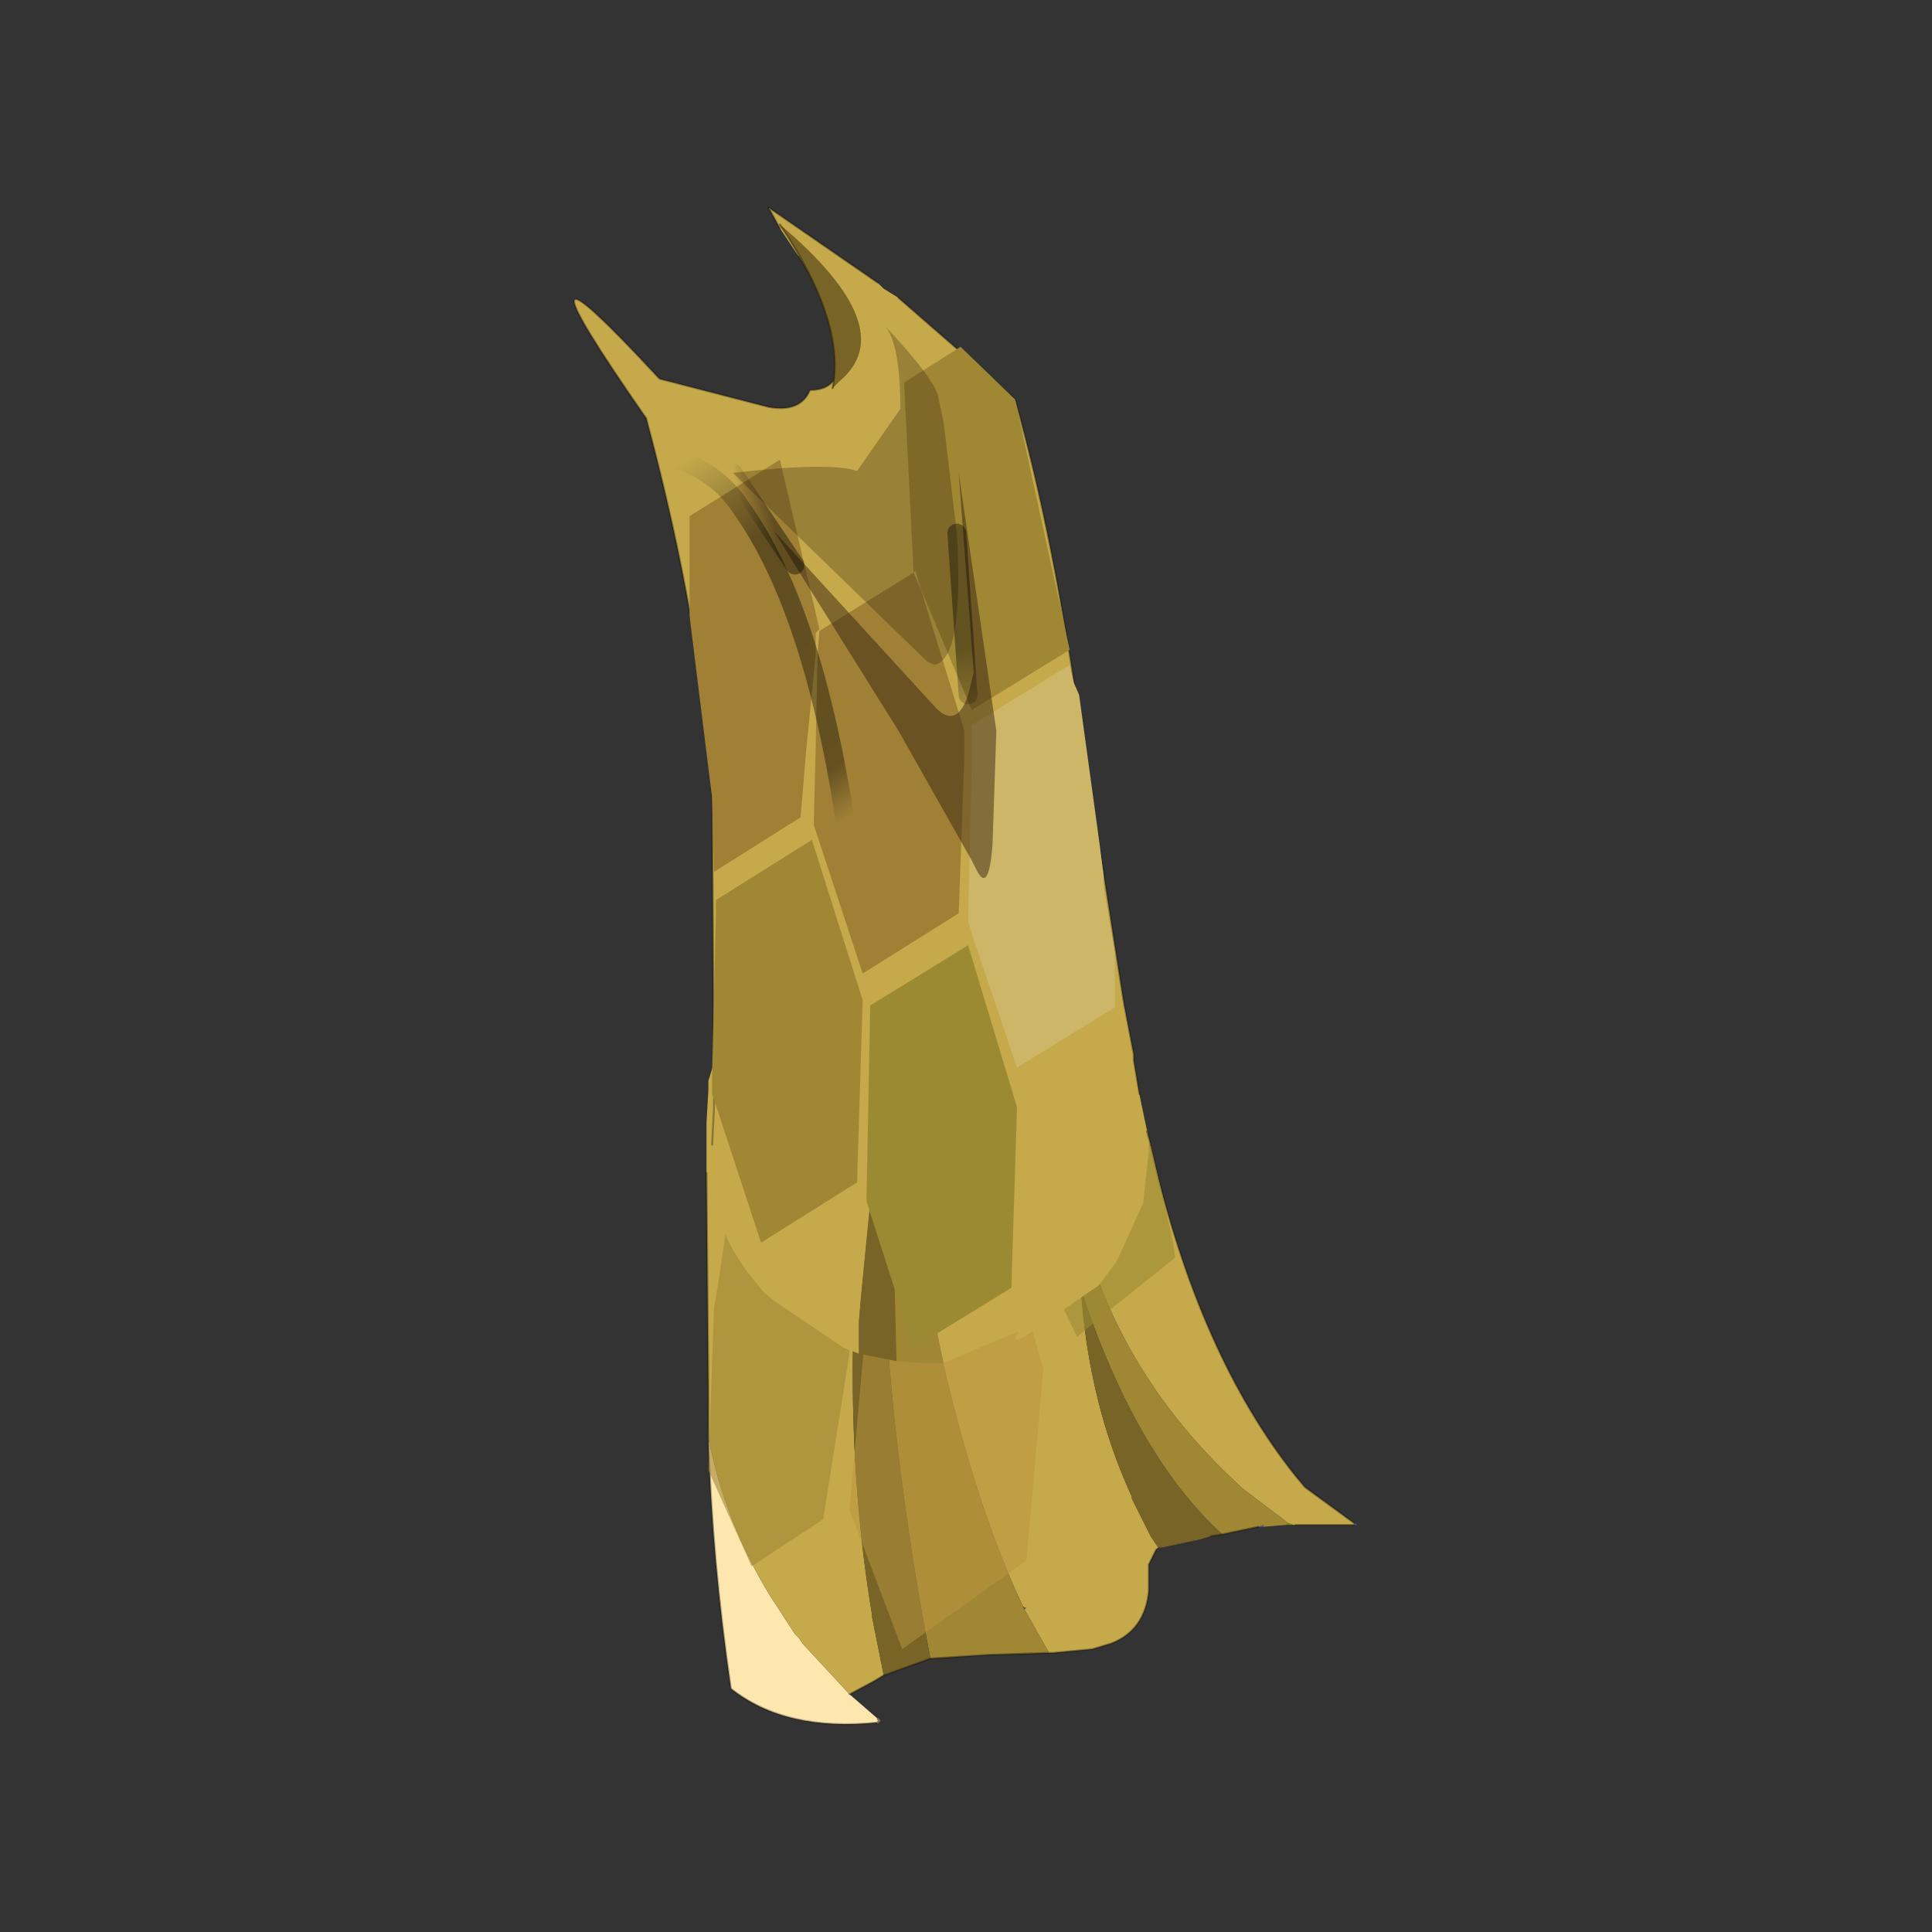 <?xml version="1.0" encoding="UTF-8" standalone="no"?>
<svg xmlns:xlink="http://www.w3.org/1999/xlink" height="440.0px" width="440.0px" xmlns="http://www.w3.org/2000/svg">
  <rect width="100%" height="100%" fill="#333333" stroke="none"/>
  <g transform="matrix(10.0, 0.0, 0.0, 10.0, 0.0, 0.0)">
    <use height="44.0" transform="matrix(0.909, 0.0, 0.0, 0.909, 2.0, 2.0)" width="44.0" xlink:href="#sprite0"/>
  </g>
  <defs>
    <g id="sprite0" transform="matrix(1.0, 0.0, 0.0, 1.0, 0.0, 0.0)">
      <use height="44.0" transform="matrix(1.0, 0.0, 0.0, 1.0, 0.0, 0.0)" width="44.0" xlink:href="#shape0"/>
      <use height="40.3" transform="matrix(0.943, 0.0, 0.0, 0.943, 12.2, 3.0)" width="20.8" xlink:href="#sprite1"/>
    </g>
    <g id="shape0" transform="matrix(1.0, 0.0, 0.0, 1.0, 0.0, 0.0)">
      <path d="M44.0 44.0 L0.0 44.0 0.0 0.0 44.0 0.0 44.0 44.0" fill="#43adca" fill-opacity="0.0" fill-rule="evenodd" stroke="none"/>
    </g>
    <g id="sprite1" transform="matrix(1.0, 0.0, 0.0, 1.0, 0.0, 0.0)">
      <use height="22.75" transform="matrix(1.0, 0.0, 0.0, 1.0, 3.5, 17.55)" width="17.3" xlink:href="#sprite2"/>
      <use height="30.7" transform="matrix(1.0, 0.0, 0.0, 1.0, 0.0, 0.0)" width="15.3" xlink:href="#sprite4"/>
    </g>
    <g id="sprite2" transform="matrix(1.0, 0.0, 0.0, 1.0, 5.85, 3.1)">
      <use height="22.75" transform="matrix(-1.0, 0.0, 0.0, 1.0, 11.45, -3.1)" width="17.3" xlink:href="#sprite3"/>
    </g>
    <g id="sprite3" transform="matrix(1.0, 0.0, 0.0, 1.0, 11.45, 3.1)">
      <use height="22.75" transform="matrix(1.0, 0.0, 0.0, 1.0, -11.45, -3.1)" width="17.3" xlink:href="#shape1"/>
    </g>
    <g id="shape1" transform="matrix(1.0, 0.0, 0.0, 1.0, 11.45, 3.1)">
      <path d="M-2.6 16.6 L-2.65 16.55 -2.6 16.55 -2.6 16.6" fill="#596a61" fill-rule="evenodd" stroke="none"/>
      <path d="M-6.15 14.95 L-6.25 14.95 -7.2 14.75 -6.15 14.95" fill="#856e35" fill-rule="evenodd" stroke="none"/>
      <path d="M1.15 18.3 L1.15 18.35 1.15 18.3" fill="#46534a" fill-rule="evenodd" stroke="none"/>
      <path d="M-8.8 14.4 L-8.95 14.4 -8.95 14.35 -8.8 14.4 M-11.35 14.35 L-11.45 14.35 -11.35 14.3 -11.35 14.35" fill="#555ba0" fill-rule="evenodd" stroke="none"/>
      <path d="M0.95 0.9 L0.95 0.7 1.0 0.9 0.95 0.9" fill="#2b301a" fill-rule="evenodd" stroke="none"/>
      <path d="M0.95 0.9 L1.0 0.9 1.05 1.1 0.9 1.1 0.95 0.9 M-2.55 16.5 L-2.6 16.6 -2.6 16.55 -2.55 16.5" fill="#363c21" fill-rule="evenodd" stroke="none"/>
      <path d="M1.3 19.6 L1.25 19.55 1.3 19.5 1.3 19.6" fill="#ccff00" fill-rule="evenodd" stroke="none"/>
      <path d="M-9.55 14.35 L-9.65 14.35 -9.75 14.35 -9.6 14.3 -9.55 14.35 M-4.1 6.55 L-4.15 6.55 -4.15 6.5 -4.1 6.3 -4.1 6.5 -4.1 6.55" fill="#718b05" fill-rule="evenodd" stroke="none"/>
      <path d="M5.8 12.05 Q5.7 15.3 5.2 18.7 3.75 19.85 1.3 19.6 L1.3 19.5 2.05 18.85 3.3 17.5 3.4 17.35 3.5 17.25 4.15 16.25 Q5.35 14.3 5.8 12.05" fill="#fee6af" fill-rule="evenodd" stroke="none"/>
      <path d="M-5.7 3.3 L-5.6 2.8 -5.55 2.55 -5.5 2.3 -4.7 0.65 -4.05 -0.1 -3.25 -0.7 -3.65 1.25 -3.65 1.4 -3.85 2.55 -3.9 2.8 -3.2 2.8 -3.25 2.7 -3.3 2.55 -3.6 1.65 -3.0 -0.85 -2.7 -1.05 -2.45 -1.2 -1.3 -1.6 -1.15 -1.6 -1.1 -1.55 -1.1 -1.6 -0.85 -1.7 -0.8 -1.7 -0.7 -1.7 0.1 -1.75 0.75 -1.7 1.1 -1.65 1.75 -1.55 1.8 -1.5 2.45 -1.25 3.65 -0.55 4.05 -0.2 4.2 -0.1 4.4 0.1 4.8 0.55 5.3 1.25 5.55 1.75 5.8 2.55 5.8 2.65 5.8 2.8 5.85 3.65 5.85 3.85 5.85 4.0 5.85 5.0 5.8 10.75 5.8 12.05 Q5.35 14.3 4.15 16.25 L3.5 17.25 3.4 17.35 3.3 17.5 2.05 18.85 1.4 18.5 1.15 18.35 1.15 18.3 1.45 16.8 1.45 16.75 Q2.05 13.15 1.95 9.2 L1.95 8.35 1.9 7.75 1.55 4.15 1.5 3.65 1.4 2.9 1.35 2.8 1.35 2.55 1.05 1.1 1.0 0.9 0.95 0.7 0.95 0.9 0.9 1.1 0.75 2.55 0.75 2.8 0.65 3.65 0.6 3.95 0.45 5.1 -0.05 8.05 -0.15 8.75 -0.3 9.45 Q-1.25 13.75 -2.55 16.5 L-2.6 16.55 -2.65 16.55 -2.6 16.6 -3.25 17.75 -3.35 17.75 -4.4 17.65 -4.9 17.5 Q-5.8 17.15 -5.9 16.1 L-5.9 15.85 -5.9 15.4 -6.1 15.0 -6.15 14.95 -5.95 14.65 -5.45 13.65 -5.45 13.6 Q-4.3 11.1 -4.1 8.1 L-4.1 7.75 -4.1 7.4 -4.1 7.1 -4.1 6.55 -4.1 6.5 -4.1 6.3 -4.15 6.5 -4.15 6.55 -4.35 7.2 -4.4 7.4 Q-5.5 10.7 -8.25 13.25 L-8.3 13.3 -8.35 13.35 -9.6 14.3 -9.75 14.35 -9.8 14.35 -11.35 14.35 -11.35 14.3 -10.05 13.35 -9.8 13.05 Q-7.25 9.85 -6.0 4.5 L-5.8 3.65 -5.7 3.35 -5.7 3.3 M-1.1 -1.55 L-1.1 -1.5 -1.6 2.55 -1.6 2.8 -1.55 2.8 -1.5 2.55 -1.05 -1.5 -1.1 -1.55" fill="#c5a94b" fill-rule="evenodd" stroke="none"/>
      <path d="M-0.1 17.9 L-1.65 17.8 -3.25 17.75 -2.6 16.6 -2.55 16.5 Q-1.25 13.75 -0.3 9.45 L-0.15 8.75 -0.05 8.05 0.45 5.1 0.6 3.95 0.65 3.65 0.75 2.8 0.75 2.55 0.9 1.1 1.05 1.1 Q1.65 8.8 -0.1 17.9 M-7.85 14.6 L-8.8 14.4 -8.95 14.35 -8.95 14.4 -9.55 14.35 -9.6 14.3 -8.35 13.35 -8.3 13.3 -8.25 13.25 Q-5.5 10.7 -4.4 7.4 L-4.35 7.2 -4.15 6.55 -4.1 6.55 -4.1 7.1 -4.1 7.4 -4.1 7.75 -4.1 8.1 Q-5.55 12.5 -7.85 14.6" fill="#a08734" fill-rule="evenodd" stroke="none"/>
      <path d="M1.15 18.35 L-0.1 17.9 Q1.65 8.8 1.05 1.1 L1.35 2.55 1.35 2.8 1.4 2.9 1.5 3.65 1.55 4.15 1.9 7.75 1.95 8.35 1.95 9.2 Q2.05 13.15 1.45 16.75 L1.45 16.8 1.15 18.3 1.15 18.35 M-7.2 14.75 L-7.55 14.65 -7.85 14.6 Q-5.55 12.5 -4.1 8.1 -4.3 11.1 -5.45 13.6 L-5.45 13.65 -5.95 14.65 -6.15 14.95 -7.2 14.75" fill="#776426" fill-rule="evenodd" stroke="none"/>
      <path d="M5.85 5.0 L5.8 10.75 5.8 12.05 Q5.7 15.3 5.2 18.7 3.75 19.85 1.3 19.6 M2.05 18.85 L1.4 18.5 1.15 18.35 -0.1 17.9 -1.65 17.8 -3.25 17.75 -3.35 17.75 -4.4 17.65 -4.9 17.5 Q-5.8 17.15 -5.9 16.1 L-5.9 15.85 -5.9 15.4 -6.1 15.0 M-7.55 14.65 L-7.85 14.6 -8.8 14.4 M-9.8 14.35 L-11.35 14.35 M-11.35 14.3 L-10.05 13.35 -9.8 13.05 Q-7.25 9.85 -6.0 4.5 L-5.8 3.65 -5.7 3.35 -5.7 3.3" fill="none" stroke="#000000" stroke-linecap="round" stroke-linejoin="round" stroke-opacity="0.302" stroke-width="0.05"/>
      <path d="M1.3 19.6 L1.25 19.55 1.3 19.5" fill="none" stroke="#7b6b53" stroke-linecap="round" stroke-linejoin="round" stroke-width="0.05"/>
      <path d="M2.1 10.1 L1.95 8.95 2.6 4.25 5.25 6.0 5.55 8.0 5.65 8.6 5.8 12.9 4.65 15.45 2.75 14.2 2.1 10.1" fill="#a08734" fill-opacity="0.6" fill-rule="evenodd" stroke="none"/>
      <path d="M-4.6 -1.1 L-1.95 0.95 -2.3 5.9 -3.25 7.8 -3.8 8.95 -4.0 9.35 -4.6 8.85 -6.6 7.25 -6.55 6.85 -4.85 -0.55 -4.6 -1.1 M-1.4 6.0 L-1.7 1.05 -0.45 -3.1 2.2 -1.2 2.45 4.05 1.25 7.9 -1.4 6.0" fill="#9c8a32" fill-opacity="0.6" fill-rule="evenodd" stroke="none"/>
      <path d="M-3.1 10.2 L-2.8 9.15 -2.65 9.0 -1.75 6.15 1.55 8.5 1.7 10.0 2.05 13.95 0.65 17.65 -2.65 15.3 -3.1 10.2" fill="#bb953e" fill-opacity="0.502" fill-rule="evenodd" stroke="none"/>
    </g>
    <g id="sprite4" transform="matrix(1.0, 0.0, 0.0, 1.0, 3.05, 2.05)">
      <use height="30.7" transform="matrix(-1.0, 0.0, 0.0, 1.0, 12.25, -2.05)" width="15.3" xlink:href="#sprite5"/>
    </g>
    <g id="sprite5" transform="matrix(1.0, 0.0, 0.0, 1.0, 12.25, 2.05)">
      <use height="30.7" transform="matrix(1.0, 0.0, 0.0, 1.0, -12.25, -2.05)" width="15.3" xlink:href="#shape2"/>
    </g>
    <g id="shape2" transform="matrix(1.0, 0.0, 0.0, 1.0, 12.25, 2.05)">
      <path d="M-2.9 -0.75 L-3.35 0.0 -3.05 -0.55 -2.9 -0.75" fill="#81968b" fill-rule="evenodd" stroke="none"/>
      <path d="M-3.4 0.15 L-3.6 0.55 -3.65 0.5 -3.4 0.15" fill="#c9ac6b" fill-rule="evenodd" stroke="none"/>
      <path d="M-5.1 16.95 L-5.05 17.0 -5.1 16.95" fill="#ffffff" fill-rule="evenodd" stroke="none"/>
      <path d="M-5.0 -0.05 L-2.1 -2.05 -2.4 -1.5 -2.9 -0.75 -3.05 -0.55 -3.35 0.0 -3.4 0.15 -3.65 0.5 -3.6 0.55 Q-4.5 2.8 -3.2 2.8 -2.95 3.4 -2.1 3.25 L0.8 2.5 Q5.15 -2.2 1.15 3.55 -0.35 9.15 -0.6 13.65 L-0.65 21.45 -0.65 21.75 -0.65 21.85 -0.6 22.85 -0.6 24.2 Q-0.85 25.3 -1.55 26.25 L-1.95 26.75 -2.25 27.0 -4.1 28.25 -4.5 28.4 -4.5 27.55 -4.55 26.95 -4.9 23.35 -4.95 22.85 -5.05 22.1 -5.1 21.75 -5.3 20.8 -5.5 19.9 -5.7 21.75 -5.8 22.85 -5.85 22.85 -5.85 23.15 -6.0 24.3 -6.5 27.25 -6.6 27.95 -6.75 28.65 -8.75 27.8 Q-8.4 28.35 -9.4 27.6 L-10.85 26.6 -10.9 26.55 -11.35 25.95 -12.05 24.4 -12.2 23.05 -12.2 22.85 -12.25 22.85 -12.15 22.5 -12.0 21.75 -11.95 21.5 -11.8 20.6 -11.8 20.45 -11.55 19.15 -11.5 18.85 -10.45 12.1 -10.4 11.85 Q-9.7 6.8 -8.65 3.05 L-5.55 0.35 -5.15 0.1 -5.0 -0.05 M-5.1 16.95 L-5.05 17.0 -5.1 16.95" fill="#c5a94b" fill-rule="evenodd" stroke="none"/>
      <path d="M-5.5 28.6 L-6.2 28.65 -6.35 28.65 -6.75 28.65 -6.6 27.95 -6.5 27.25 -6.0 24.3 -5.95 24.25 -5.85 23.15 -5.8 22.85 -5.7 21.75 -5.5 19.9 -5.3 20.8 -5.5 28.6" fill="#a08734" fill-rule="evenodd" stroke="none"/>
      <path d="M-4.5 28.4 L-5.5 28.6 -5.3 20.8 -5.1 21.75 -5.05 22.1 -4.95 22.85 -4.9 23.35 -4.55 26.95 -4.5 27.55 -4.5 28.4" fill="#776426" fill-rule="evenodd" stroke="none"/>
      <path d="M-5.0 -0.05 L-2.1 -2.05 -2.4 -1.5 M-2.9 -0.75 L-3.35 0.0 -3.4 0.15 M-3.6 0.55 Q-4.5 2.8 -3.2 2.8 -2.95 3.4 -2.1 3.25 L0.8 2.5 Q5.15 -2.2 1.15 3.55 -0.35 9.15 -0.6 13.65 L-0.65 21.45 -0.65 21.75 -0.65 21.85 -0.6 22.85 M-12.25 22.85 L-12.15 22.5 M-11.95 21.5 L-11.8 20.6 -11.8 20.45 -11.55 19.15 -11.5 18.85 -10.45 12.1 -10.4 11.85 Q-9.7 6.8 -8.65 3.05 L-5.55 0.35" fill="none" stroke="#000000" stroke-linecap="round" stroke-linejoin="round" stroke-opacity="0.302" stroke-width="0.05"/>
      <path d="M-5.55 0.35 L-5.15 0.1 -5.0 -0.05 Z" fill="none" stroke="url(#gradient0)" stroke-linecap="round" stroke-linejoin="round" stroke-width="0.5"/>
      <path d="M-3.8 2.75 L-4.0 2.55 Q-5.65 1.15 -2.4 -1.6 -4.15 1.0 -3.8 2.75" fill="#776426" fill-rule="evenodd" stroke="none"/>
      <path d="M-3.8 2.75 Q-4.15 1.0 -2.4 -1.6" fill="none" stroke="#2d2100" stroke-linecap="round" stroke-linejoin="round" stroke-opacity="0.502" stroke-width="0.05"/>
      <path d="M-6.15 8.1 L-7.5 11.3 -10.1 9.7 -8.65 3.05 -7.2 1.65 -5.7 2.6 -5.95 7.6 -5.95 7.65 -6.0 7.6 -6.15 8.1 M-0.7 16.75 L-0.6 20.9 -0.6 21.5 -0.65 21.65 -1.9 25.45 -4.45 23.85 -4.6 19.0 -4.55 18.85 -3.25 14.75 -0.7 16.35 -0.7 16.75" fill="#a08734" fill-rule="evenodd" stroke="none"/>
      <path d="M-5.95 7.65 L-3.45 9.2 -3.4 9.85 -3.35 12.35 -3.3 14.35 -4.6 18.3 -7.15 16.7 -7.3 12.55 -7.3 11.85 -6.15 8.1 -5.95 7.65 M-3.1 12.35 L-3.35 9.85 -3.35 9.25 -3.45 9.15 -2.4 4.65 0.0 6.15 0.0 8.8 -0.6 13.65 -0.65 15.6 -2.95 14.15 -3.1 12.35" fill="#9f8035" fill-rule="evenodd" stroke="none"/>
      <path d="M-7.5 11.7 L-7.5 12.55 -7.4 16.9 -7.5 17.25 -8.7 20.8 -11.3 19.2 -11.3 17.75 -11.05 16.3 -11.0 16.0 -11.0 15.9 -11.0 15.7 -10.9 14.9 -10.35 10.9 -10.2 10.55 -10.1 10.1 -7.5 11.7" fill="#cdb667" fill-rule="evenodd" stroke="none"/>
      <path d="M-4.7 24.35 L-5.95 28.25 -8.55 26.65 -8.7 21.85 -7.4 17.55 -4.8 19.15 -4.7 24.35" fill="#9c8a32" fill-rule="evenodd" stroke="none"/>
      <path d="M-7.1 6.6 L-6.75 3.65 -6.6 2.95 Q-6.5 2.5 -5.2 1.1 -5.6 1.6 -5.6 3.3 L-4.45 4.95 Q-3.75 4.7 -1.15 5.0 L-6.3 10.0 -6.5 10.1 Q-7.3 9.95 -7.1 6.6" fill="#382510" fill-opacity="0.302" fill-rule="evenodd" stroke="none"/>
      <path d="M-2.8 7.45 L-5.55 11.85 -7.5 15.3 -7.6 15.5 Q-7.95 16.25 -8.05 14.85 L-8.15 11.85 -7.15 5.0 -7.55 10.3 -7.4 10.9 Q-7.1 11.8 -6.55 11.25 L-2.25 6.55 -2.8 7.45" fill="#382510" fill-opacity="0.502" fill-rule="evenodd" stroke="none"/>
      <path d="M0.3 4.65 Q-0.75 5.0 -1.35 5.9 -3.4 8.75 -4.25 15.05" fill="none" stroke="url(#gradient1)" stroke-linecap="round" stroke-linejoin="round" stroke-width="0.5"/>
      <path d="M-1.15 5.0 L-2.8 7.45" fill="none" stroke="url(#gradient2)" stroke-linecap="round" stroke-linejoin="round" stroke-width="0.5"/>
      <path d="M-7.4 10.9 L-7.1 6.6" fill="none" stroke="url(#gradient3)" stroke-linecap="round" stroke-linejoin="round" stroke-width="0.5"/>
    </g>
    <linearGradient gradientTransform="matrix(2.0E-4, -0.007, -0.007, -9.0E-4, -5.9, 5.6)" gradientUnits="userSpaceOnUse" id="gradient0" spreadMethod="pad" x1="-819.2" x2="819.2">
      <stop offset="0.0" stop-color="#000000" stop-opacity="0.0"/>
      <stop offset="0.239" stop-color="#000000" stop-opacity="0.392"/>
      <stop offset="0.788" stop-color="#000000" stop-opacity="0.373"/>
      <stop offset="0.902" stop-color="#000000" stop-opacity="0.0"/>
    </linearGradient>
    <linearGradient gradientTransform="matrix(-0.005, 0.005, 0.009, 0.006, -2.15, 10.0)" gradientUnits="userSpaceOnUse" id="gradient1" spreadMethod="pad" x1="-819.2" x2="819.2">
      <stop offset="0.0" stop-color="#000000" stop-opacity="0.0"/>
      <stop offset="0.239" stop-color="#000000" stop-opacity="0.392"/>
      <stop offset="0.788" stop-color="#000000" stop-opacity="0.373"/>
      <stop offset="0.902" stop-color="#000000" stop-opacity="0.0"/>
    </linearGradient>
    <linearGradient gradientTransform="matrix(-0.002, -7.0E-4, -9.0E-4, 0.005, -3.5, 8.25)" gradientUnits="userSpaceOnUse" id="gradient2" spreadMethod="pad" x1="-819.2" x2="819.2">
      <stop offset="0.0" stop-color="#000000" stop-opacity="0.0"/>
      <stop offset="0.239" stop-color="#000000" stop-opacity="0.392"/>
      <stop offset="0.788" stop-color="#000000" stop-opacity="0.373"/>
      <stop offset="0.902" stop-color="#000000" stop-opacity="0.0"/>
    </linearGradient>
    <linearGradient gradientTransform="matrix(2.0E-4, -0.007, -0.007, -9.0E-4, -6.75, 6.7)" gradientUnits="userSpaceOnUse" id="gradient3" spreadMethod="pad" x1="-819.2" x2="819.2">
      <stop offset="0.0" stop-color="#000000" stop-opacity="0.0"/>
      <stop offset="0.239" stop-color="#000000" stop-opacity="0.392"/>
      <stop offset="0.788" stop-color="#000000" stop-opacity="0.373"/>
      <stop offset="0.902" stop-color="#000000" stop-opacity="0.0"/>
    </linearGradient>
  </defs>
</svg>
